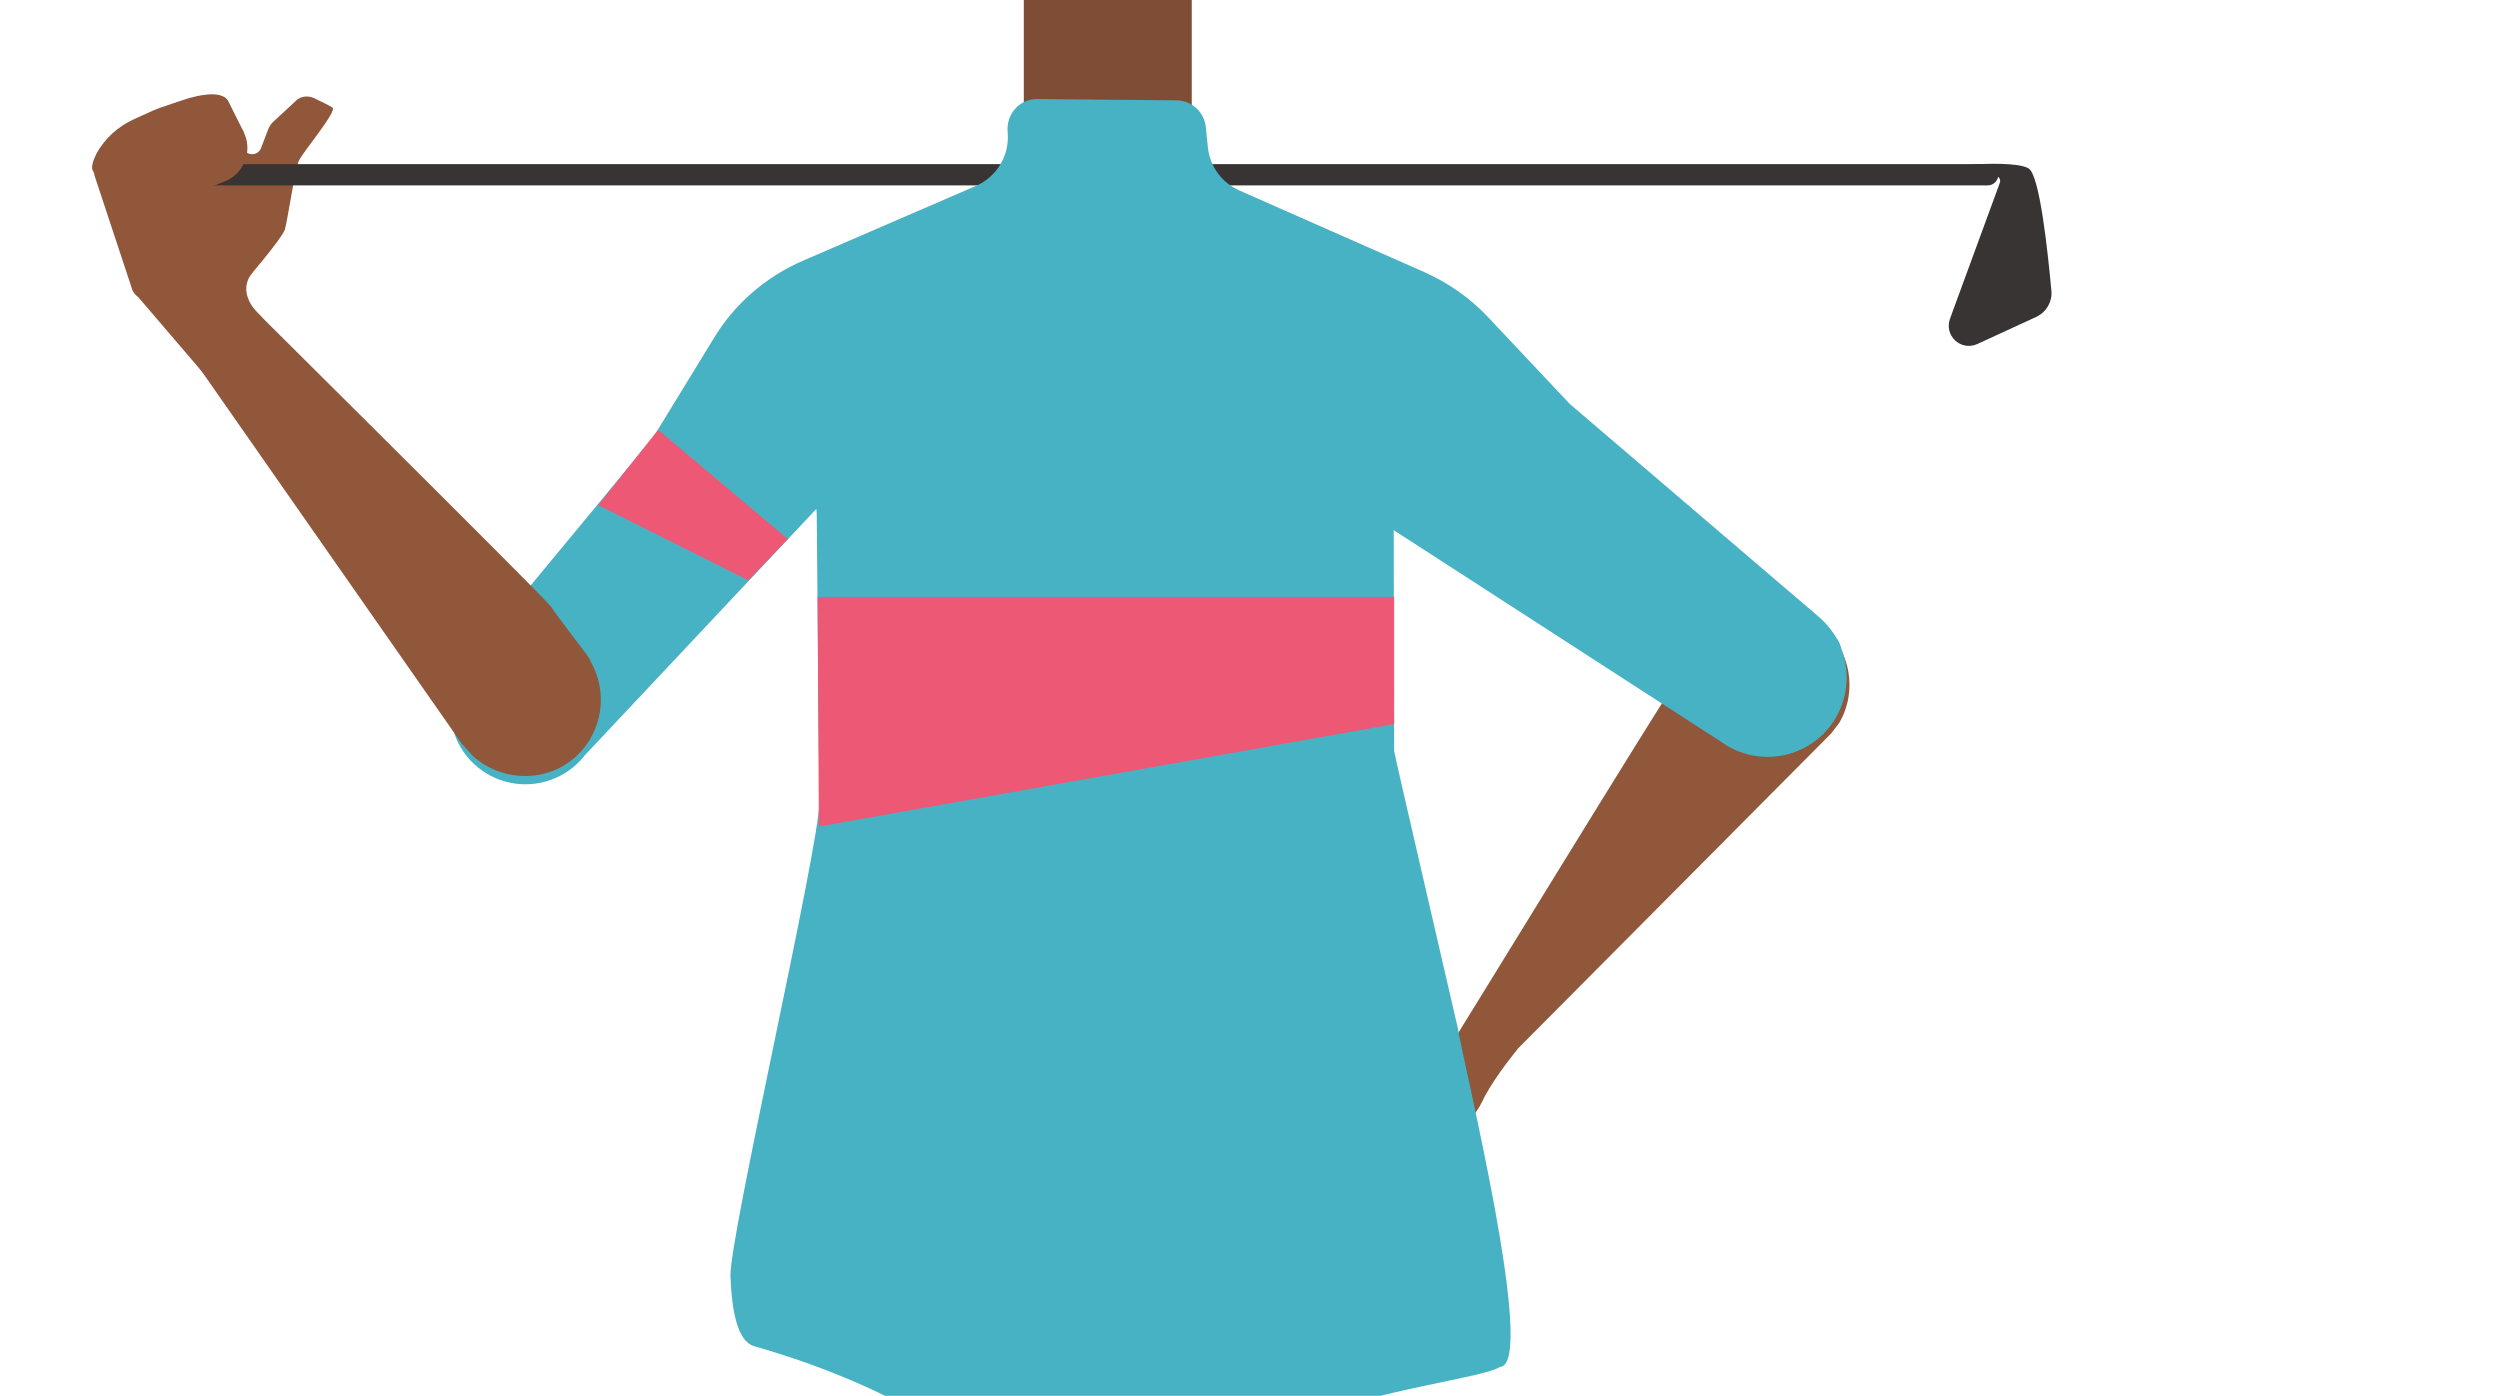 <?xml version="1.0" encoding="utf-8"?>
<!-- Generator: Adobe Illustrator 26.0.3, SVG Export Plug-In . SVG Version: 6.00 Build 0)  -->
<svg version="1.1" id="Layer_1" xmlns="http://www.w3.org/2000/svg" xmlns:xlink="http://www.w3.org/1999/xlink" x="0px" y="0px"
	 viewBox="0 0 588 328.3" style="enable-background:new 0 0 588 328.3;" xml:space="preserve">
<style type="text/css">
	.st0{fill:#90573A;}
	.st1{fill:none;stroke:#383434;stroke-width:5;stroke-linecap:round;stroke-miterlimit:10;}
	.st2{fill:#383434;}
	.st3{fill:#7F4C36;}
	.st4{fill:#47B2C4;}
	.st5{fill:#ED5875;}
</style>
<path class="st0" d="M430.7,172.5l-84.3,84.8c-1.4,1.4-3.2,2.5-5.1,2.9c-8.2,1.9-6.2-3.9-5.1-6.2c0.2-0.4,0.4-0.8,0.7-1.2
	c3.8-6,55.8-90.9,57.5-92.8c1.6-1.7,7-8.2,9-10.6c0.5-0.6,1.1-1.2,1.7-1.7l0.4-0.4c6.6-5.6,16.3-5.6,23-0.1l0,0
	c6.7,5.6,8.5,15.2,4.1,22.8l0,0C432,170.8,431.4,171.6,430.7,172.5z"/>
<path class="st0" d="M356.9,246.8c-0.2-0.2-13.7-3.4-13.7-3.4c-0.1,0-0.3,0-0.4-0.1c-1.5-0.8-11.3-5.5-13.2-5.5H320
	c-3.6,0-6.9,2.1-8.6,5.3c-0.3,0.6-0.6,1.1-0.8,1.2l-7.3,5.8l-0.2,0.2c-0.6,0.4-0.8,1.2-0.6,1.9c0.2,0.7,0.7,1.4,1.8,1.9
	c0.1,0.1-0.4,1.6,1,2.6c0.4,0.3,0.7,0.7,0.8,1.1c0.1,0.7,0.5,1.8,1.8,2.4c0.5,0.3,0.9,0.8,1,1.4c0.2,1.1,0.7,2.7,2.6,3.7
	c4.5,0.3,9.5-1.1,9.8-1.2c4.6-1.6,3.2-4.7,5.6-6.1c0.4-0.2,1-0.1,1.2,0.3l1,4.5c2.3,5.5,14,8.6,20.1-4.9
	C352,252.7,356.9,246.8,356.9,246.8z"/>
<path class="st0" d="M53.9,69.5c0.8-0.3,1.5-0.6,2-1.2c2.5-3,10.4-12.2,11.1-14.3c0.7-2.6,2.4-14.2,3.3-16.2s9.1-11.7,7.9-12.5
	c-0.7-0.5-2.7-1.4-4.3-2.2c-1.5-0.7-3.3-0.5-4.4,0.7l-5.3,4.9c-0.4,0.4-0.8,1-1,1.4l-1.8,4.7c-0.8,2.1-3.8,1.9-4.3-0.3l0.2-3.5
	c-0.1-0.2-3.6-7.1-3.6-7.2c-1.6-3-8.5-0.9-8.5-0.9c-0.1-0.1-5.7,1.8-7.7,2.5c-0.5,0.2-1,0.4-1.5,0.6l-4.4,2
	c-3.8,1.7-6.9,4.5-8.9,8.1c-0.8,1.7-1.4,3.2-0.8,4.2c0.2,0.2,0.3,0.6,0.3,0.9L31,67.8c0.2,0.9,0.9,1.6,1.5,2.1l3.9,2.7
	c1,0.6,2.2,0.8,3.3,0.6L53.9,69.5z"/>
<g>
	<line class="st1" x1="39.4" y1="41.1" x2="467.5" y2="41.1"/>
	<path class="st2" d="M465.1,80.9l13.9-6.4c2.3-1.1,3.7-3.5,3.5-6c-0.8-8.6-2.7-27.4-5.4-28.9c-2.4-1.4-9.9-1.1-13.7-0.9
		c-1.5,0.1-0.9,2.3-0.9,2.3s8.6-1.2,7.9,1.9l-11.7,31.9C457.1,78.9,461.2,82.7,465.1,80.9z"/>
</g>
<path class="st0" d="M53,42.6l-13.6,5.6c-4.2,1.7-9.1-0.3-10.9-4.6l0,0c-1.7-4.2,0.3-9.1,4.6-10.9l13.6-5.6
	c4.2-1.7,9.1,0.3,10.9,4.6l0,0C59.3,36,57.2,40.9,53,42.6z"/>
<rect x="240.8" y="-11.1" class="st3" width="39.5" height="47.4"/>
<path class="st4" d="M427.8,145.1L369.2,95L350,74.6c-4.2-4.5-9.4-8.1-15-10.6l-43.5-19.2c-4.1-1.8-6.9-5.6-7.4-10.1l-0.5-4.9
	c-0.4-3.5-3.4-6.2-6.9-6.2l-32.8-0.3c-4.2,0-7.3,3.6-6.9,7.8c0.5,5.5-2.6,10.5-7.4,12.6l-40.7,17.6c-8.8,3.8-16.2,10.2-21.1,18.4
	l-14.2,23.2L110,155.6c-6.2,7.5-5.2,18.6,2.3,24.8s18.6,5.2,24.9-2.3c0.1-0.1,0.2-0.2,0.2-0.3l54.6-58.1c0.1,0.6,0.1,1.2,0.1,1.8
	l0.6,67c0,0.1,0,0.1,0,0.2c0.1,10-21.2,102.5-20.9,111.4c0.3,8.1,1.6,15.3,5.5,16.5c0.4,0.2,16.3,4.2,33.5,13
	c21.5,11,73.4,13.4,95.7,4.3c17.2-7,42.6-9.9,46.3-12.4c8.9-0.5-8.8-72.1-9.9-79.6c-0.1-0.6-15-64.6-15-65.3l-0.1-51.9l76.9,49.7
	c8.2,6,19.7,4.4,25.9-3.8C436.5,162.7,435.3,151.5,427.8,145.1z"/>
<path class="st4" d="M425.3,143c0,0,10,8.6,7.2,10.6s-40,8.5-41.7,11.9s0,0,0,0l2-25.1L425.3,143z"/>
<polygon class="st5" points="327.9,170.3 192.6,194.4 192.3,140.4 327.9,140.4 "/>
<polygon class="st5" points="176,136.5 140.7,118.8 154.8,101.1 185.3,126.8 "/>
<polygon class="st0" points="64.8,78.2 51.3,64 32.7,70.1 59.4,101.3 "/>
<path class="st0" d="M108.6,174.9l-63-90.2c-0.4-0.5,6.5-19.6,6.5-19.6c0.1,0.3,75.9,75.3,77.5,77.6c1.4,2.2,8,10.6,8.9,12
	c0.2,0.2,0.2,0.3,0.2,0.4l0.7,1.4c3.9,7.7,1.7,17.2-5.1,22.4l0,0c-6.9,5.3-16.8,4.7-23.2-1.2l0,0
	C110.4,176.9,109.3,175.7,108.6,174.9z"/>
<path class="st0" d="M59.5,64c0,0-4.4,4.2,1.5,10s-5.7,8.1-5.7,8.1l-8.7-15.4L59.5,64z"/>
</svg>
